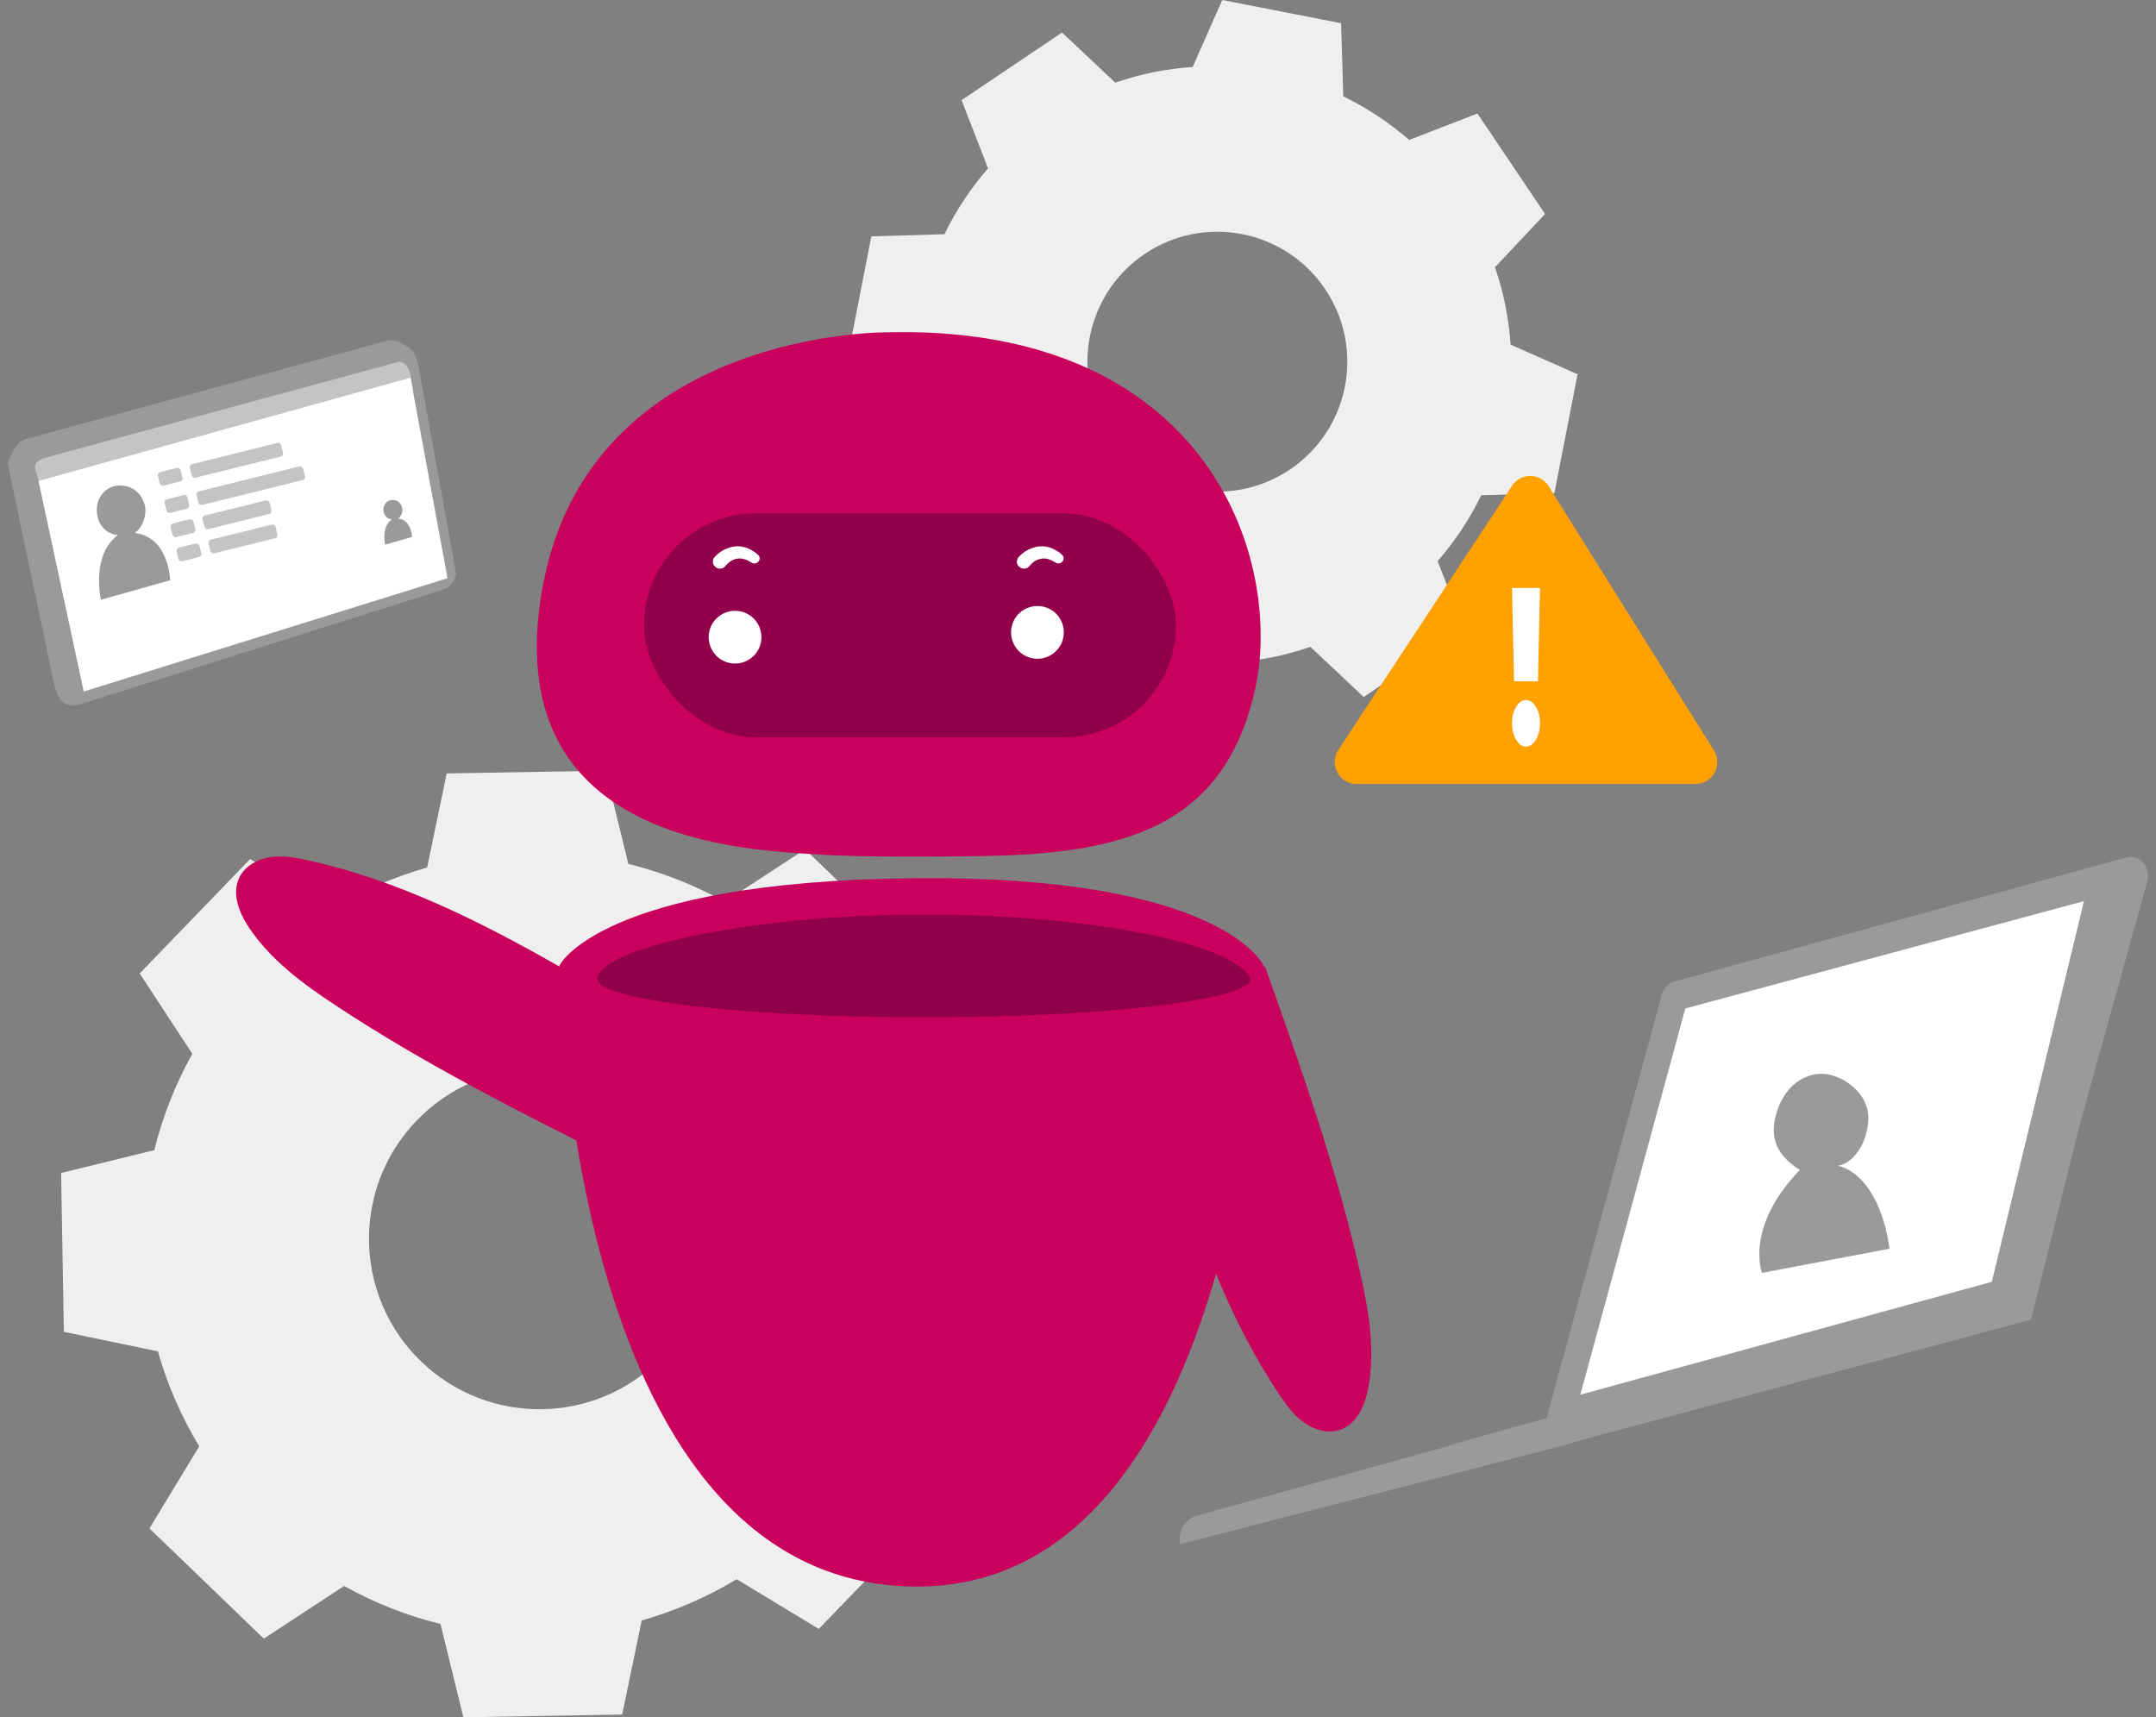 <svg width="231" height="184" viewBox="0 0 231 184" fill="none" xmlns="http://www.w3.org/2000/svg">
<rect x="0" y="0" width="231" height="184" fill="#808080" stroke="none"/>
<path d="M35.588 97.37C38.806 95.425 42.231 93.954 45.765 92.948L47.858 82.869L64.876 82.573L67.324 92.563C70.887 93.441 74.372 94.794 77.649 96.63L86.257 90.993L98.507 102.819L93.177 111.614C95.121 114.832 96.592 118.258 97.599 121.791L107.678 123.884L107.974 140.902L97.984 143.35C97.105 146.914 95.753 150.388 93.917 153.676L99.553 162.283L87.728 174.533L78.933 169.203C75.715 171.148 72.289 172.618 68.755 173.625L66.662 183.704L49.645 184L47.196 174C43.633 173.122 40.158 171.77 36.871 169.933L28.263 175.57L16.013 163.764L21.344 154.969C19.399 151.751 17.918 148.325 16.921 144.791L6.843 142.699L6.547 125.681L16.536 123.233C17.415 119.669 18.767 116.194 20.603 112.907L14.967 104.3L26.793 92.049L35.588 97.37ZM44.66 120.044C37.651 127.3 37.858 138.859 45.114 145.867C52.369 152.876 63.928 152.669 70.937 145.413C77.945 138.158 77.738 126.599 70.483 119.59C63.227 112.591 51.668 112.789 44.66 120.044Z" fill="#EFEFEF"/>
<path d="M119.494 8.855C122.198 7.917 124.992 7.364 127.785 7.176L130.954 0L143.688 2.488L143.925 10.325C146.442 11.549 148.821 13.109 150.983 14.994L158.297 12.161L165.543 22.931L160.173 28.637C161.111 31.341 161.664 34.135 161.851 36.928L169.027 40.097L166.54 52.831L158.702 53.068C157.478 55.585 155.918 57.964 154.033 60.116L156.866 67.43L146.106 74.676L140.401 69.306C137.696 70.244 134.903 70.797 132.109 70.984L128.94 78.16L116.206 75.673L115.97 67.835C113.452 66.611 111.073 65.052 108.912 63.166L101.597 65.999L94.352 55.23L99.722 49.524C98.784 46.819 98.231 44.026 98.043 41.232L90.867 38.063L93.355 25.33L101.192 25.093C102.416 22.576 103.976 20.197 105.861 18.045L103.028 10.73L113.788 3.485L119.494 8.855ZM122.652 27.205C116.276 31.499 114.588 40.156 118.882 46.533C123.176 52.91 131.833 54.598 138.209 50.304C144.586 46.01 146.274 37.353 141.98 30.976C137.676 24.599 129.029 22.911 122.652 27.205Z" fill="#EFEFEF"/>
<path d="M178.041 106.592L165.682 152.039L128.161 162.414C126.947 162.75 126.197 164.072 126.454 165.445L167.498 154.882L168.949 154.428L217.615 141.398L223.014 119.849L230.033 94.579C230.546 93.039 229.272 91.469 227.841 91.864L179.344 105.181C178.712 105.348 178.209 105.891 178.041 106.592Z" fill="#9A9A9A"/>
<path d="M180.568 108.053L169.324 149.433L213.409 137.341L223.281 96.553L180.568 108.053Z" fill="white"/>
<path d="M227.841 91.854C227.851 91.854 227.841 91.933 227.802 92.091C227.762 92.279 227.713 92.506 227.644 92.792C227.486 93.434 227.279 94.332 227.002 95.467C226.41 97.826 225.581 101.193 224.534 105.368C222.392 113.798 219.421 125.486 216.055 138.684L216.015 138.832L215.867 138.871C213.607 139.483 211.228 140.125 208.809 140.776C193.983 144.735 180.568 148.308 170.815 150.914C165.978 152.178 162.049 153.204 159.285 153.925C157.953 154.26 156.897 154.527 156.146 154.724C155.811 154.803 155.534 154.872 155.327 154.922C155.139 154.961 155.041 154.981 155.041 154.971C155.041 154.961 155.13 154.932 155.307 154.872C155.515 154.813 155.781 154.724 156.117 154.626C156.867 154.408 157.903 154.112 159.236 153.737C161.98 152.977 165.899 151.891 170.726 150.569C180.469 147.933 193.874 144.3 208.681 140.283C211.1 139.631 213.479 138.99 215.739 138.387L215.561 138.565C218.987 125.377 222.017 113.709 224.199 105.289C225.304 101.133 226.193 97.777 226.815 95.428C227.121 94.302 227.367 93.414 227.545 92.772C227.624 92.496 227.693 92.269 227.743 92.091C227.802 91.933 227.831 91.854 227.841 91.854Z" fill="#9A9A9A"/>
<path d="M192.845 125.351C189.923 123.55 189.727 121.402 190.303 119.376C191.056 116.726 192.845 115.202 194.926 115.056C197.007 114.91 200.42 116.929 200.168 120.134C199.917 123.34 197.892 124.88 196.922 124.88C201.686 126.206 202.445 133.795 202.445 133.795L188.785 136.381C188.785 136.381 186.887 131.518 192.845 125.351Z" fill="#9A9A9A"/>
<path d="M43.905 37.32L43.09 36.797C42.581 36.473 41.961 36.371 41.375 36.535L2.886 47.008C2.313 47.165 1.825 47.553 1.554 48.085L1.054 49.048C0.942 49.264 0.863 49.497 0.831 49.741L5.765 73.15C5.974 74.034 6.275 75.214 7.305 75.502C7.684 75.605 8.083 75.608 8.463 75.501L47.337 63.218C48.154 62.988 48.755 62.293 48.871 61.456L44.874 39.409C44.874 39.409 44.611 37.77 43.905 37.32Z" fill="#9A9A9A"/>
<path d="M42.583 38.801L4.905 49.03C4.162 49.232 3.644 49.707 3.749 50.092L4.221 51.831C4.742 53.233 5.012 52.364 5.755 52.162L43.433 41.933C44.176 41.731 44.374 42.091 44.27 41.707L44.138 41.063C44.138 41.063 43.987 38.519 42.583 38.801Z" fill="#C4C4C4"/>
<path d="M43.978 40.472L4.125 51.531L8.971 74.093L47.951 61.953L43.978 40.472Z" fill="white"/>
<path d="M18.952 50.132L17.159 50.577C16.979 50.622 16.869 50.803 16.913 50.982L17.114 51.792C17.158 51.971 17.34 52.079 17.52 52.035L19.314 51.59C19.494 51.545 19.604 51.364 19.56 51.185L19.359 50.375C19.314 50.196 19.133 50.087 18.952 50.132Z" fill="#C4C4C4"/>
<path d="M19.675 53.048L17.881 53.493C17.701 53.537 17.591 53.718 17.636 53.897L17.837 54.707C17.881 54.886 18.063 54.995 18.243 54.95L20.037 54.505C20.217 54.461 20.327 54.28 20.283 54.101L20.082 53.291C20.037 53.112 19.855 53.003 19.675 53.048Z" fill="#C4C4C4"/>
<path d="M20.318 55.639L18.524 56.084C18.344 56.129 18.234 56.31 18.279 56.489L18.48 57.299C18.524 57.478 18.706 57.587 18.886 57.542L20.68 57.097C20.86 57.052 20.97 56.871 20.925 56.692L20.725 55.882C20.68 55.703 20.498 55.595 20.318 55.639Z" fill="#C4C4C4"/>
<path d="M20.961 58.231L19.167 58.676C18.987 58.721 18.877 58.902 18.922 59.081L19.122 59.891C19.167 60.069 19.349 60.178 19.529 60.134L21.323 59.689C21.503 59.644 21.613 59.463 21.569 59.284L21.368 58.474C21.323 58.295 21.141 58.186 20.961 58.231Z" fill="#C4C4C4"/>
<path d="M29.714 47.463L20.583 49.728C20.403 49.772 20.293 49.954 20.337 50.133L20.538 50.942C20.582 51.121 20.764 51.23 20.944 51.185L30.076 48.921C30.256 48.876 30.366 48.695 30.322 48.516L30.121 47.706C30.076 47.527 29.895 47.418 29.714 47.463Z" fill="#C4C4C4"/>
<path d="M32.068 49.974L21.306 52.643C21.126 52.688 21.016 52.869 21.06 53.048L21.261 53.858C21.305 54.037 21.487 54.146 21.667 54.101L32.43 51.432C32.61 51.387 32.72 51.206 32.675 51.027L32.475 50.217C32.43 50.038 32.248 49.929 32.068 49.974Z" fill="#C4C4C4"/>
<path d="M28.471 53.617L21.949 55.235C21.769 55.279 21.659 55.461 21.703 55.64L21.904 56.45C21.948 56.629 22.13 56.737 22.31 56.693L28.833 55.075C29.013 55.03 29.123 54.849 29.079 54.67L28.878 53.86C28.833 53.681 28.651 53.572 28.471 53.617Z" fill="#C4C4C4"/>
<path d="M29.114 56.209L22.592 57.827C22.412 57.871 22.302 58.053 22.346 58.231L22.547 59.041C22.591 59.22 22.773 59.329 22.953 59.284L29.476 57.667C29.656 57.622 29.766 57.441 29.722 57.262L29.521 56.452C29.477 56.273 29.294 56.164 29.114 56.209Z" fill="#C4C4C4"/>
<path d="M14.425 57.1C15.165 56.701 15.839 55.133 15.496 54.053C15.046 52.64 14.025 51.984 12.737 52.016C11.45 52.048 10.201 53.238 10.39 54.959C10.579 56.679 11.83 57.311 12.645 57.311C9.701 59.507 10.817 64.263 10.817 64.263L18.225 62.173C18.225 62.173 18.144 57.549 14.425 57.1Z" fill="#9A9A9A"/>
<path d="M42.666 55.557C42.955 55.401 43.218 54.789 43.084 54.367C42.908 53.816 42.51 53.56 42.007 53.572C41.505 53.585 41.017 54.049 41.091 54.721C41.165 55.392 41.653 55.639 41.971 55.639C40.822 56.496 41.258 58.352 41.258 58.352L44.149 57.537C44.149 57.537 44.117 55.732 42.666 55.557Z" fill="#9A9A9A"/>
<path d="M60.069 103.638C51.54 98.762 42.636 94.31 33.041 92.188C31.699 91.891 30.307 91.635 28.945 91.842C27.582 92.049 26.23 92.8 25.638 94.034C24.818 95.741 25.608 97.775 26.654 99.354C28.964 102.829 32.409 105.376 35.894 107.676C45.42 113.993 55.656 119.136 65.873 124.269C64.58 117.014 62.033 110.755 60.069 103.638Z" fill="#CA005D"/>
<path d="M125.436 122.423C128.22 131.84 131.586 141.218 137.045 149.382C137.815 150.527 138.634 151.672 139.769 152.461C140.894 153.251 142.385 153.646 143.678 153.162C145.445 152.501 146.284 150.477 146.62 148.612C147.36 144.505 146.62 140.28 145.702 136.213C143.185 125.069 139.345 114.27 135.515 103.5C131.418 109.65 128.94 115.928 125.436 122.423Z" fill="#CA005D"/>
<path d="M59.94 103.451C59.94 103.451 60.611 168.7 97.224 169.973C133.836 171.246 135.376 103.915 135.376 103.451C135.376 103.451 131.053 93.718 97.658 94.103C64.264 94.478 59.94 103.451 59.94 103.451Z" fill="#CA005D"/>
<path d="M95.121 35.606C95.121 35.606 63.198 35.221 58.144 62.87C53.09 90.519 80.087 91.033 87.856 91.566C91.38 91.803 98.912 91.832 105.555 91.714C120.273 91.457 130.668 88.614 134.211 74.952C134.626 73.363 134.902 71.725 135.011 70.066C135.939 55.091 125.811 34.865 95.121 35.606Z" fill="#CA005D"/>
<rect x="69" y="55" width="57" height="24" rx="12" fill="#91004B"/>
<path d="M81.529 68.812C81.233 70.343 79.742 71.34 78.212 71.043C76.682 70.747 75.685 69.257 75.981 67.727C76.277 66.197 77.768 65.2 79.298 65.496C80.828 65.792 81.825 67.282 81.529 68.812Z" fill="white"/>
<path d="M113.926 68.299C113.63 69.829 112.139 70.826 110.609 70.53C109.079 70.234 108.082 68.743 108.378 67.213C108.675 65.683 110.165 64.686 111.695 64.982C113.235 65.278 114.232 66.769 113.926 68.299Z" fill="white"/>
<path d="M80.971 59.229C79.97 58.501 78.983 58.342 77.957 58.741C77.449 58.926 76.992 59.227 76.621 59.621C76.465 59.777 76.375 59.987 76.37 60.207C76.373 60.309 76.399 60.41 76.446 60.5C76.493 60.591 76.56 60.67 76.641 60.732C76.716 60.802 76.804 60.855 76.9 60.889C76.997 60.923 77.1 60.936 77.202 60.928C77.304 60.919 77.403 60.89 77.493 60.841C77.582 60.792 77.661 60.724 77.724 60.643C77.762 60.609 77.798 60.578 77.822 60.528C77.849 60.501 77.877 60.476 77.908 60.454C78.1 60.237 78.34 60.069 78.609 59.964C78.878 59.858 79.168 59.817 79.455 59.845C79.734 59.891 80.003 59.985 80.249 60.123L80.589 60.312C80.696 60.368 80.819 60.385 80.937 60.36C81.055 60.335 81.161 60.27 81.236 60.176L81.294 60.125C81.365 60.027 81.399 59.906 81.389 59.785C81.379 59.664 81.326 59.551 81.24 59.465C81.191 59.415 81.138 59.369 81.081 59.328L80.971 59.229Z" fill="white"/>
<path d="M113.547 59.229C112.545 58.501 111.558 58.342 110.532 58.741C110.025 58.926 109.567 59.227 109.196 59.621C109.041 59.777 108.95 59.987 108.945 60.207C108.948 60.309 108.974 60.41 109.021 60.5C109.068 60.591 109.135 60.67 109.216 60.732C109.291 60.802 109.379 60.855 109.476 60.889C109.572 60.923 109.675 60.936 109.777 60.928C109.879 60.919 109.978 60.89 110.068 60.841C110.158 60.792 110.236 60.724 110.299 60.643C110.337 60.609 110.373 60.578 110.398 60.528C110.424 60.501 110.452 60.476 110.483 60.454C110.675 60.237 110.915 60.069 111.184 59.964C111.453 59.858 111.743 59.817 112.03 59.845C112.309 59.891 112.578 59.985 112.825 60.123L113.164 60.312C113.271 60.368 113.394 60.385 113.512 60.36C113.63 60.335 113.736 60.27 113.811 60.176L113.869 60.125C113.941 60.027 113.974 59.906 113.964 59.785C113.954 59.664 113.901 59.551 113.815 59.465C113.766 59.415 113.713 59.369 113.656 59.328L113.547 59.229Z" fill="white"/>
<path d="M134 104.875C134 107.153 118.33 109 99 109C79.67 109 64 107.153 64 104.875C64 101.781 79.67 98 99 98C118.33 98 132.618 101.438 134 104.875Z" fill="#91004B"/>
<path d="M161.958 52.119C162.896 50.588 165.127 50.638 165.997 52.209L183.701 80.502C184.57 82.071 183.441 84 181.655 84H145.345C143.513 84 142.391 81.98 143.352 80.412L161.958 52.119Z" fill="#FFA100"/>
<path d="M163.5 80C163.089 80 162.736 79.755 162.442 79.264C162.147 78.773 162 78.185 162 77.5C162 76.815 162.147 76.227 162.442 75.736C162.736 75.245 163.089 75 163.5 75C163.911 75 164.264 75.245 164.558 75.736C164.853 76.227 165 76.815 165 77.5C165 77.954 164.931 78.37 164.792 78.75C164.658 79.13 164.478 79.435 164.25 79.667C164.028 79.889 163.778 80 163.5 80Z" fill="white"/>
<path d="M164.779 73L165 63H162L162.221 73H164.779Z" fill="white"/>
</svg>
